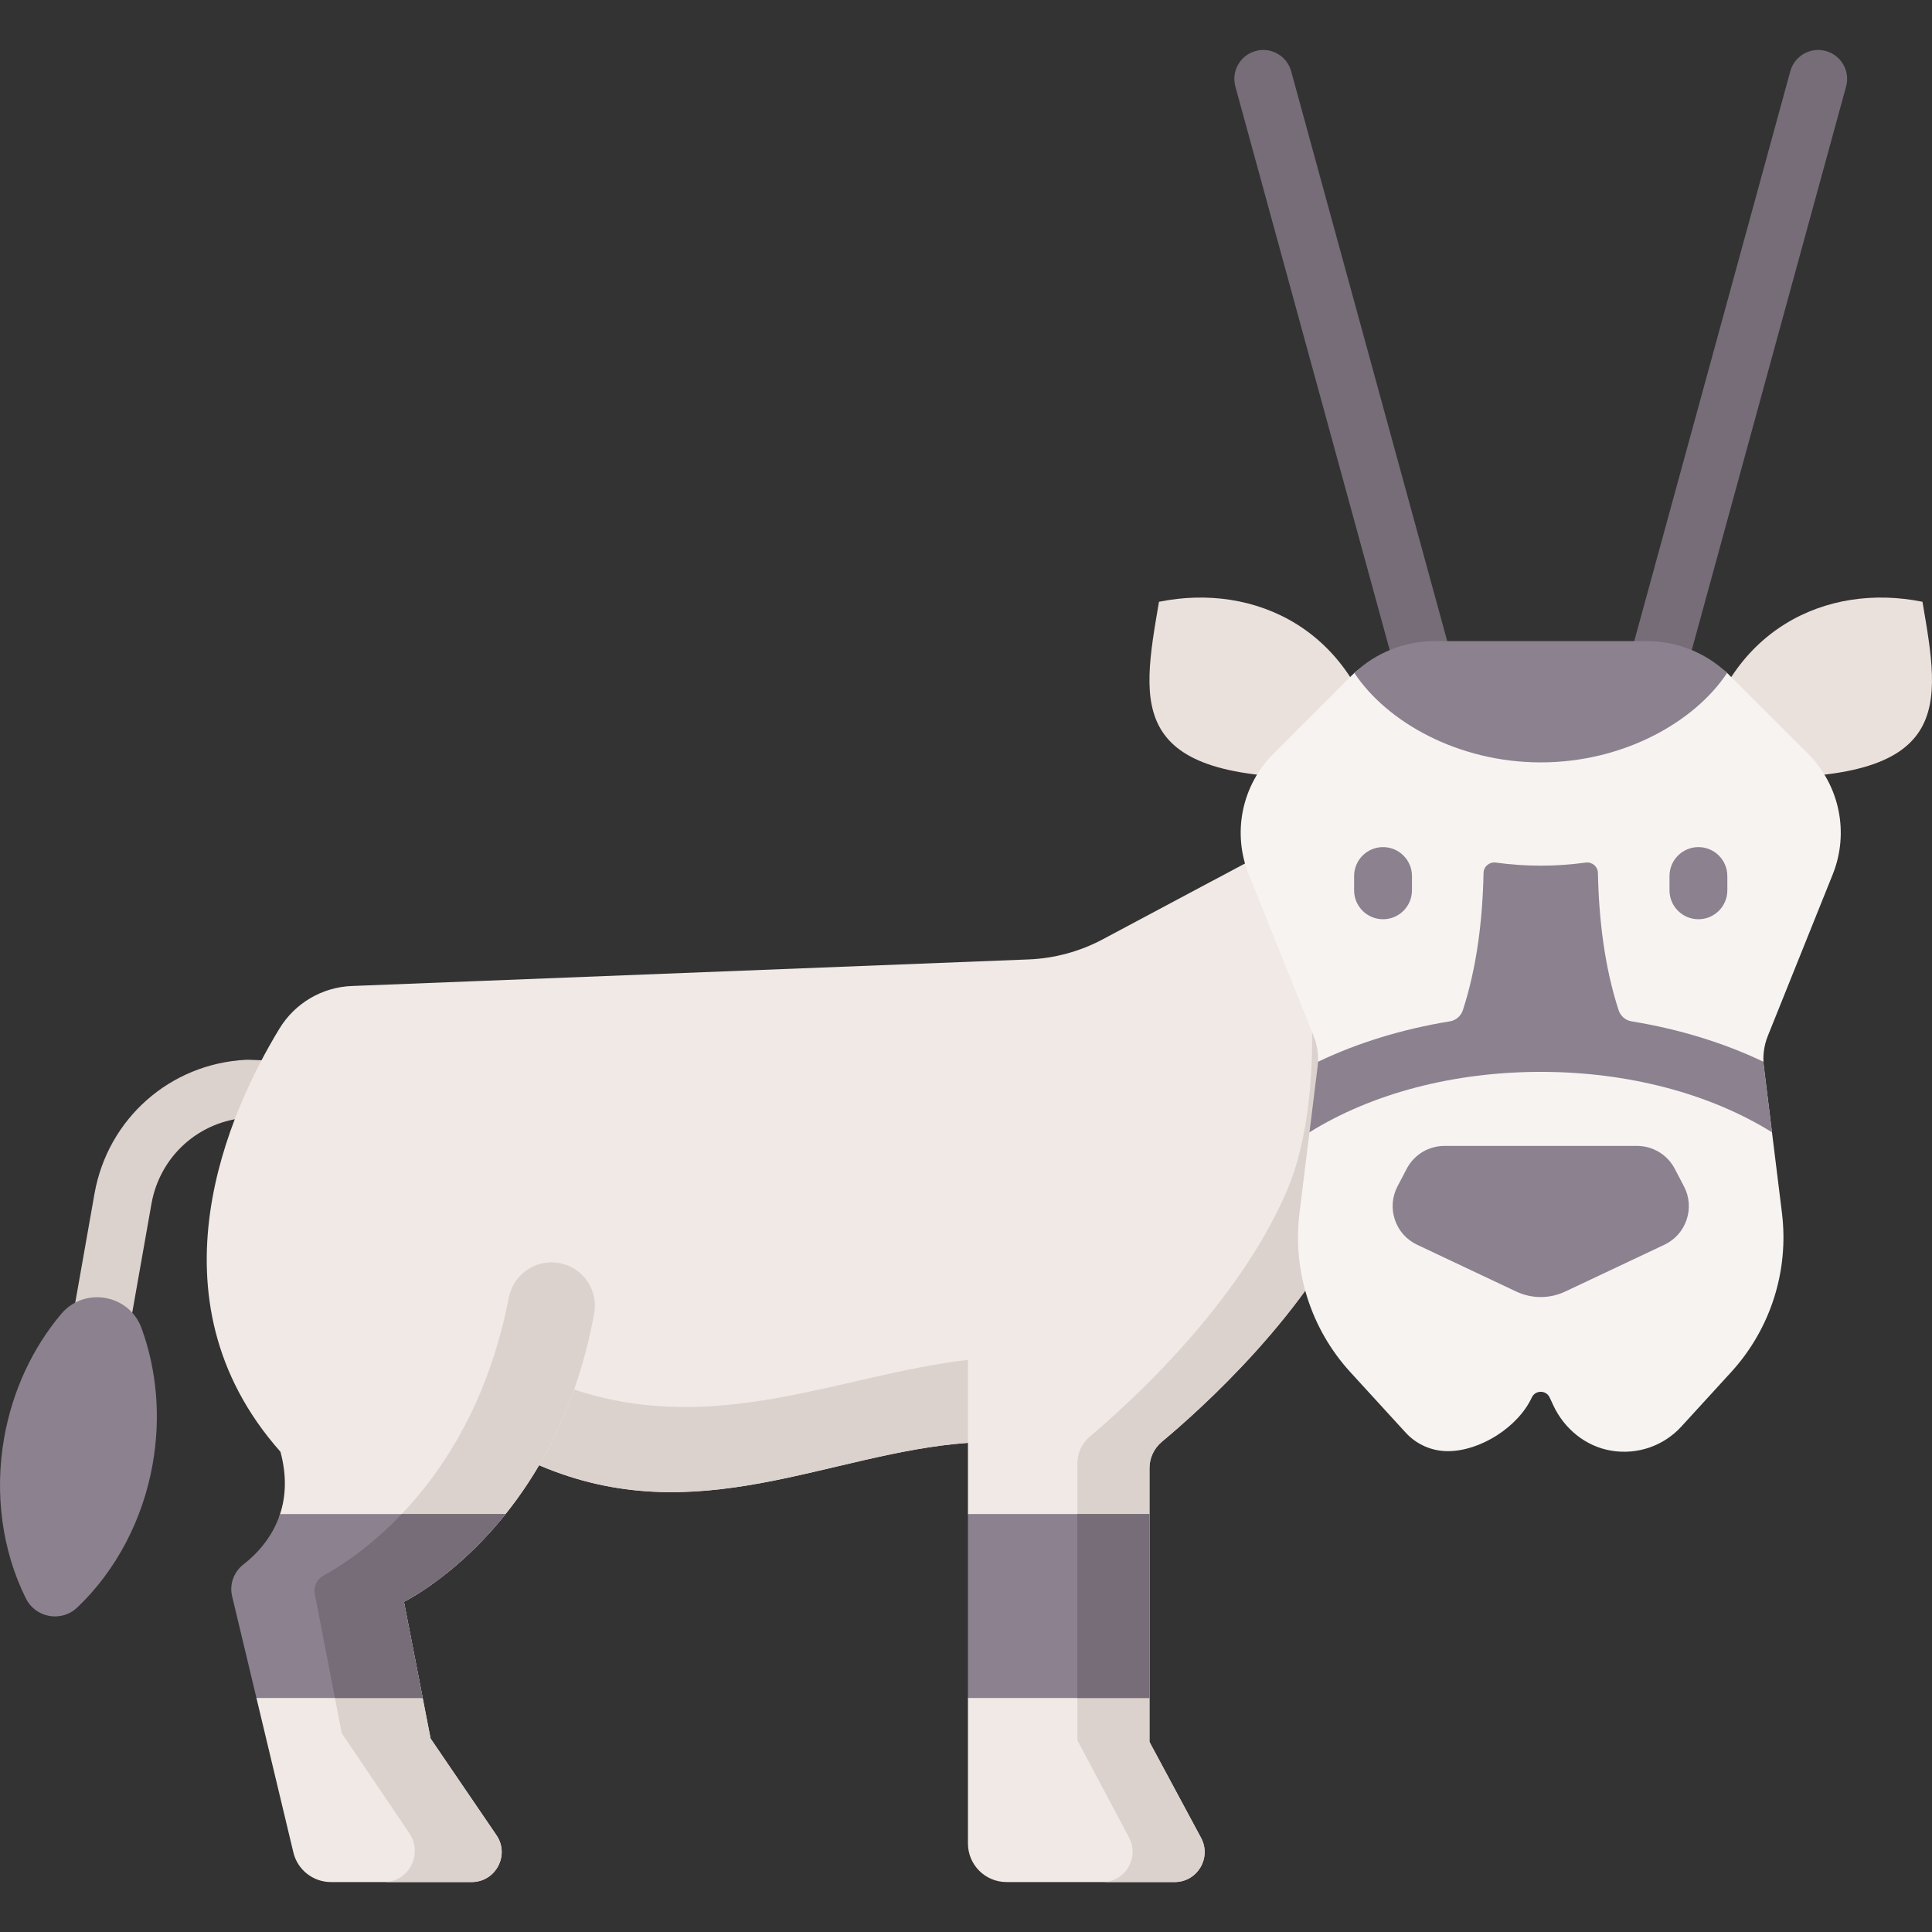 <svg id="Capa_1" enable-background="new 0 0 512 512" height="512" viewBox="0 0 512 512" width="512" xmlns="http://www.w3.org/2000/svg"><rect x="0" y="0" width="512" height="512" fill="#333333" stroke="none"/><g><path d="m437.932 188.928c-.671 0-1.351-.089-2.029-.274-4.083-1.118-6.487-5.334-5.368-9.417l43.914-160.355c1.117-4.083 5.324-6.489 9.417-5.368 4.082 1.118 6.486 5.334 5.367 9.417l-43.913 160.355c-.932 3.405-4.02 5.642-7.388 5.642z" fill="#766d78"/><path d="m378.69 188.928c-3.368 0-6.456-2.237-7.388-5.642l-43.916-160.356c-1.119-4.083 1.285-8.299 5.367-9.417 4.088-1.115 8.301 1.286 9.417 5.368l43.915 160.355c1.119 4.083-1.285 8.299-5.367 9.417-.677.186-1.359.275-2.028.275z" fill="#766d78"/><path d="m27.242 355.678c-.443 0-.891-.038-1.342-.118-4.169-.737-6.951-4.713-6.215-8.881l5.355-30.322c3.514-19.884 20.032-34.482 40.171-35.499.221-.011.444-.013.667-.005l12.742.465c4.231.155 7.535 3.709 7.38 7.939-.155 4.231-3.755 7.534-7.939 7.38l-12.389-.452c-12.816.789-23.292 10.139-25.536 22.839l-5.355 30.321c-.656 3.717-3.89 6.332-7.539 6.333z" fill="#dcd2cd"/><path d="m360.22 317.475c-12.946 30.16-42.387 56.343-52.284 64.576-2.102 1.748-3.316 4.333-3.316 7.067v72.5l13.674 25.435c2.848 5.295-.986 11.71-7.001 11.71h-44.557c-5.644 0-10.22-4.577-10.22-10.221v-38.553l10-22.918-10-25.833v-18.868c-36.858 2.632-71.761 23.871-113.646 5.931-15.453 26.381-35.829 36.179-35.829 36.179l7.074 36.254 17.452 25.608c3.588 5.274-.184 12.42-6.568 12.42h-37.309c-4.729 0-8.842-3.249-9.942-7.845l-9.786-40.929s4.157-42.337 6.26-48.75c1.469-4.478 1.867-9.953.1-16.505-36.282-40.949-13.354-90.647-.246-112.176 4.102-6.714 11.268-10.949 19.133-11.258l179.35-7.043c6.884-.27 13.618-2.095 19.697-5.336l66.668-35.551c.001 0 16.974 67.557 1.296 104.106z" fill="#f0e9e6"/><path d="m358.925 213.369-16.536 8.818c4.049 21.314 10.323 65.833-1.277 93.188-12.946 30.51-42.387 56.997-52.284 65.325-2.101 1.768-3.316 4.383-3.316 7.148v73.339l13.674 25.73c2.848 5.356-.987 11.846-7.002 11.846h19.108c6.014 0 9.849-6.415 7.001-11.71l-13.674-25.435v-72.5c0-2.734 1.215-5.319 3.316-7.067 9.897-8.232 39.337-34.416 52.284-64.576 15.679-36.549-1.294-104.106-1.294-104.106z" fill="#dcd2cd"/><path d="m256.515 360.377v21.993c-36.863 2.637-71.765 23.877-113.646 5.931 3.434-5.846 6.615-12.512 9.272-20.065 37.966 12.56 70.556-3.914 104.374-7.859z" fill="#dcd2cd"/><path d="m114.113 460.734-7.074-36.254s40.049-19.256 50.43-76.448c1.236-6.811-3.857-13.146-10.772-13.485-5.737-.281-10.772 3.722-11.864 9.36-9.37 48.398-39.58 68.436-49.134 73.661-1.729.946-2.649 2.892-2.275 4.827l7.137 36.908 17.943 26.568c3.696 5.474-.189 12.889-6.753 12.889h23.247c6.383 0 10.163-7.145 6.568-12.42z" fill="#dcd2cd"/><path d="m256.515 401.238h48.105v48.751h-48.105z" fill="#8c818f"/><path d="m285.512 401.238h19.108v48.751h-19.108z" fill="#766d78"/><path d="m107.039 424.48s13.556-6.522 26.94-23.242h-59.757c-2.104 6.412-6.404 10.783-9.697 13.343-2.56 1.994-3.774 5.273-3.013 8.429l6.45 26.978h44.052z" fill="#8c818f"/><path d="m107.039 424.48s.944-.456 2.57-1.425c7.804-4.665 16.649-12.172 24.37-21.817h-27.517c-8.552 8.984-16.61 14.06-20.763 16.331-1.729.946-2.649 2.892-2.275 4.827l5.336 27.592h23.255z" fill="#766d78"/><g fill="#ebe1dc"><path d="m509.473 159.479c-25.316-5.132-52.342 7.184-59.057 41.395l11.846 5.132c55.91 1.513 52.001-18.475 47.211-46.527z"/><path d="m307.144 159.479c25.316-5.132 52.342 7.184 59.057 41.395l-11.846 5.132c-55.91 1.513-52-18.475-47.211-46.527z"/></g><path d="m479.151 199.763s-21.222-21.208-21.453-21.426c-5.754-5.412-13.362 1.559-21.285 1.559h-56.208c-7.923 0-15.531-6.971-21.285-1.559-.231.218-.463.436-.688.661l-20.765 20.765c-8.385 8.385-10.958 20.966-6.537 31.969l17.196 42.801c.875 2.177 1.265 4.512 1.158 6.845-.019.417 3.376 5.444 3.325 5.86l-5.585 12.832-2.64 21.35c-1.9 15.366 3.024 30.793 13.474 42.217l14.651 16.018c2.867 3.135 6.92 4.92 11.169 4.92 8.62 0 18.637-6.399 22.26-14.22.936-2.019 3.806-2.019 4.741 0l.939 2.027c2.895 6.248 8.573 10.919 15.364 12.059 7.029 1.18 13.962-1.327 18.581-6.377l13.196-14.427c10.45-11.424 15.373-26.852 13.474-42.218l-4.796-38.793c-.339-2.744.023-5.529 1.054-8.095l17.196-42.801c4.422-11.002 1.85-23.582-6.536-31.967z" fill="#f7f3f1"/><g fill="#8c818f"><path d="m457.698 178.337c-5.754-5.411-13.363-8.441-21.285-8.441h-56.208c-7.923 0-15.531 3.029-21.285 8.441 8.581 12.97 27.463 23.704 49.39 23.704 21.925 0 40.807-10.734 49.388-23.704z"/><path d="m37.511 351.986c-1.54-4.227-5.117-7.219-9.57-8.006-4.453-.786-8.839.8-11.732 4.243-7.711 9.172-12.934 20.521-15.107 32.819-2.603 14.738-.56 29.853 5.755 42.561 1.226 2.464 3.485 4.152 6.202 4.631.512.09 1.023.135 1.529.135 2.18 0 4.264-.824 5.881-2.362 10.287-9.774 17.385-23.273 19.989-38.012 2.173-12.299 1.154-24.75-2.947-36.009z"/><path d="m366.519 243.609c-4.234 0-7.665-3.432-7.665-7.665v-3.787c0-4.233 3.431-7.665 7.665-7.665s7.665 3.432 7.665 7.665v3.787c-.001 4.234-3.432 7.665-7.665 7.665z"/><path d="m450.099 243.609c-4.234 0-7.665-3.432-7.665-7.665v-3.787c0-4.233 3.431-7.665 7.665-7.665s7.665 3.432 7.665 7.665v3.787c0 4.234-3.431 7.665-7.665 7.665z"/><path d="m446.263 314.386-2.429-4.639c-1.959-3.744-5.802-6.07-10.028-6.07h-50.993c-4.227 0-8.069 2.326-10.028 6.069l-2.429 4.64c-1.443 2.757-1.694 5.9-.704 8.851s3.085 5.307 5.9 6.636l26.258 12.396c2.065.974 4.282 1.462 6.499 1.462s4.434-.488 6.499-1.462l26.259-12.395c2.814-1.329 4.91-3.685 5.9-6.636.99-2.952.739-6.095-.704-8.852z"/><path d="m467.337 281.38c-10.583-5.054-22.421-8.669-34.932-10.708-1.618-.264-2.949-1.398-3.456-2.957-3.705-11.381-5.236-24.001-5.482-36.388-.034-1.697-1.554-2.97-3.236-2.737-3.876.535-7.858.821-11.922.821-4.063 0-8.045-.286-11.919-.821-1.682-.232-3.202 1.04-3.235 2.737-.246 12.386-1.777 25.005-5.482 36.385-.508 1.559-1.839 2.693-3.457 2.957-12.515 2.039-24.351 5.654-34.932 10.709-.061 1.326-.029.472-2.26 18.692 16.578-10.325 38.284-16.014 61.282-16.014 22.991 0 44.698 5.687 61.289 16.012-2.238-18.263-2.197-17.368-2.258-18.688z"/></g></g></svg>